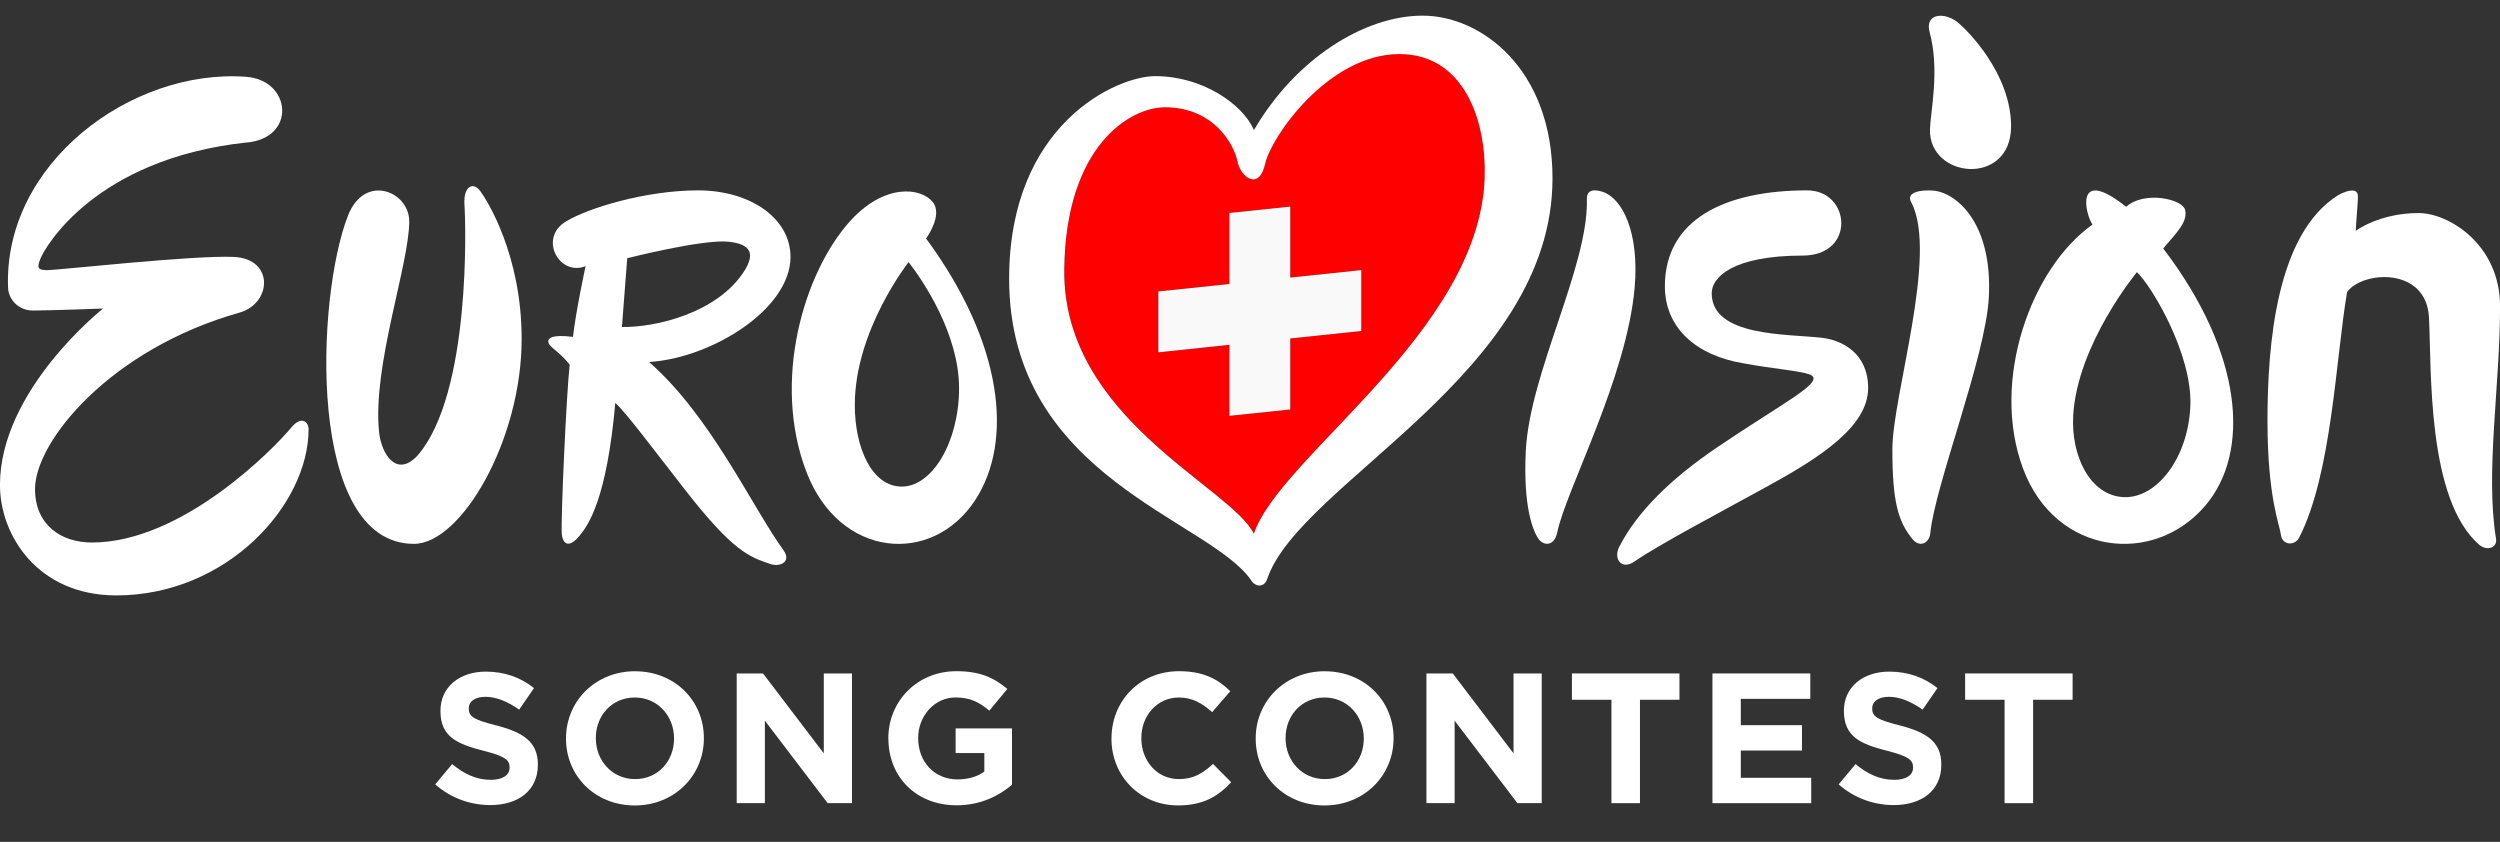 <svg viewBox="0 94.269 576.63 194.184" xmlns="http://www.w3.org/2000/svg" id="LOGO_LAYER" style="max-height: 500px" width="576.63" height="194.184"><rect x="0" y="94.269" width="576.63" height="194.184" fill="#333333" stroke="none"/><defs><style>.cls-1{fill:#f9f9f9;}.cls-2{fill:#fff;}.cls-3{fill:red;}</style></defs><g id="LOGO_GROUP"><g id="SELECT_FLAG_HERE"><g id="BLACK_FLAG"><path d="m322.79,106.72c-16.31,0-29.59,19.06-30.96,25.31-1.37,6.25-5.64,3.2-6.4-.61-.76-3.81-5.42-12.43-16.71-12.43-8.08,0-22.92,8.92-23.23,37.43-.38,34.31,38.35,50.05,43.74,60.94,6.05-17.98,52.01-46.46,53.24-82.14.45-13.11-4.73-28.52-19.67-28.52Zm-8.81,63.89l-16.38,1.72v16.38l-14.04,1.48v-16.38l-16.38,1.72v-14.04l16.38-1.72v-16.38l14.04-1.48v16.38l16.38-1.72v14.04Z" class="cls-3"/><polygon points="297.6 141.92 283.56 143.39 283.56 159.77 267.18 161.49 267.18 175.53 283.56 173.8 283.56 190.18 297.6 188.71 297.6 172.33 313.98 170.61 313.98 156.57 297.6 158.29 297.6 141.92" class="cls-1"/><path d="m328.12,97.88c-13.42,0-29.29,9.91-38.89,26.38-2.59-5.95-11.83-12.43-22.8-12.43-8.84,0-33.67,11.05-33.67,46.73,0,46.05,46.59,55.51,56.01,69.82.65.99,2.73,1.73,3.53-.62,7.51-22.18,65.79-47.24,65.79-92.37,0-25.31-16.53-37.51-29.95-37.51Zm14.33,37.36c-1.22,35.68-47.19,64.15-53.24,82.14-5.39-10.89-44.12-26.63-43.74-60.94.32-28.51,15.16-37.43,23.23-37.43,11.28,0,15.94,8.61,16.71,12.43.76,3.81,5.03,6.86,6.4.61,1.37-6.25,14.65-25.31,30.96-25.31,14.94,0,20.12,15.41,19.67,28.52Z" class="cls-2"/></g></g><g id="CHANGE_GROUP_FILL_COLOUR"><g id="LOGO_PARTS"><g id="SONG_CONTEST"><path d="m100.4,275.17l3.89-4.66c2.69,2.22,5.51,3.63,8.93,3.63,2.69,0,4.32-1.07,4.32-2.82v-.09c0-1.67-1.03-2.52-6.03-3.8-6.03-1.54-9.92-3.21-9.92-9.15v-.08c0-5.43,4.36-9.02,10.47-9.02,4.36,0,8.08,1.37,11.11,3.8l-3.42,4.96c-2.65-1.84-5.26-2.95-7.78-2.95s-3.85,1.15-3.85,2.61v.08c0,1.97,1.28,2.61,6.45,3.93,6.07,1.58,9.49,3.76,9.49,8.98v.09c0,5.94-4.53,9.28-10.99,9.28-4.53,0-9.1-1.58-12.7-4.79Z" class="cls-2"/><path d="m146.49,249.09c-9.23,0-15.94,6.97-15.94,15.48v.09c0,8.51,6.63,15.39,15.86,15.39s15.94-6.97,15.94-15.47v-.09c0-8.51-6.63-15.39-15.86-15.39Zm8.98,15.56c0,5.13-3.68,9.32-8.98,9.32s-9.06-4.27-9.06-9.41v-.09c0-5.13,3.68-9.32,8.98-9.32s9.06,4.28,9.06,9.41v.09Z" class="cls-2"/><polygon points="169.92 249.6 175.99 249.6 190.01 268.03 190.01 249.6 196.51 249.6 196.51 279.52 190.91 279.52 176.42 260.5 176.42 279.52 169.92 279.52 169.92 249.6" class="cls-2"/><path d="m204.89,264.65v-.09c0-8.51,6.63-15.48,15.69-15.48,5.39,0,8.64,1.45,11.76,4.1l-4.15,5c-2.31-1.92-4.36-3.04-7.82-3.04-4.79,0-8.59,4.23-8.59,9.32v.09c0,5.47,3.76,9.49,9.06,9.49,2.39,0,4.53-.6,6.2-1.8v-4.28h-6.62v-5.69h13v13c-3.08,2.61-7.31,4.74-12.78,4.74-9.32,0-15.73-6.54-15.73-15.39Z" class="cls-2"/><path d="m256.37,264.65v-.09c0-8.51,6.41-15.48,15.6-15.48,5.64,0,9.02,1.88,11.8,4.62l-4.19,4.83c-2.31-2.1-4.66-3.38-7.65-3.38-5.04,0-8.68,4.19-8.68,9.32v.09c0,5.13,3.55,9.41,8.68,9.41,3.42,0,5.51-1.37,7.86-3.5l4.19,4.23c-3.08,3.29-6.5,5.34-12.27,5.34-8.81,0-15.35-6.8-15.35-15.39Z" class="cls-2"/><path d="m305.58,249.09c-9.24,0-15.95,6.97-15.95,15.48v.09c0,8.51,6.63,15.39,15.86,15.39s15.94-6.97,15.94-15.47v-.09c0-8.51-6.62-15.39-15.86-15.39Zm8.98,15.56c0,5.13-3.68,9.32-8.98,9.32s-9.06-4.27-9.06-9.41v-.09c0-5.13,3.68-9.32,8.98-9.32s9.06,4.28,9.06,9.41v.09Z" class="cls-2"/><polygon points="329.01 249.6 335.08 249.6 349.1 268.03 349.1 249.6 355.6 249.6 355.6 279.52 350 279.52 335.51 260.5 335.51 279.52 329.01 279.52 329.01 249.6" class="cls-2"/><polygon points="371.68 255.67 362.57 255.67 362.57 249.6 387.37 249.6 387.37 255.67 378.26 255.67 378.26 279.52 371.68 279.52 371.68 255.67" class="cls-2"/><polygon points="394.98 249.6 417.55 249.6 417.55 255.46 401.52 255.46 401.52 261.53 415.63 261.53 415.63 267.38 401.52 267.38 401.52 273.67 417.76 273.67 417.76 279.52 394.98 279.52 394.98 249.6" class="cls-2"/><path d="m424.1,275.17l3.89-4.66c2.69,2.22,5.51,3.63,8.94,3.63,2.69,0,4.32-1.07,4.32-2.82v-.09c0-1.67-1.03-2.52-6.03-3.8-6.03-1.54-9.92-3.21-9.92-9.15v-.08c0-5.43,4.36-9.02,10.47-9.02,4.36,0,8.08,1.37,11.11,3.8l-3.42,4.96c-2.65-1.84-5.26-2.95-7.78-2.95s-3.85,1.15-3.85,2.61v.08c0,1.97,1.28,2.61,6.45,3.93,6.07,1.58,9.49,3.76,9.49,8.98v.09c0,5.94-4.53,9.28-10.99,9.28-4.53,0-9.1-1.58-12.7-4.79Z" class="cls-2"/><polygon points="462.36 255.67 453.26 255.67 453.26 249.6 478.05 249.6 478.05 255.67 468.94 255.67 468.94 279.52 462.36 279.52 462.36 255.67" class="cls-2"/></g><g id="EUROVISION"><path d="m56.72,127.15c-34.76,3.81-46.35,24.09-47.42,26.84-.82,2.1-.61,2.59,1.68,2.59s33.86-3.5,43-3.05c9.3.46,8.69,10.67,1.37,12.81-29.88,8.39-47.27,29.73-47.27,40.71,0,8.38,6.1,12.35,13.11,12.35,20.89,0,42.02-21.71,45.96-26.48,2.48-3.01,4.02-1.12,4.03.22.04,17.64-18.92,38.46-44.35,38.46-18.14,0-26.84-13.88-26.84-25.46,0-21.96,23.79-40.71,23.79-40.71,0,0-12.06.46-16.17.46-3.33,0-5.64-2.51-5.75-5.25-1.12-28.55,28.29-50.59,54.9-48.66,10.52.76,11.7,14.27-.04,15.18Z" class="cls-2"/><path d="m87.42,193.82c.52,5.24,4.09,10.76,8.94,5.46,12.28-14.25,11.07-53.52,10.77-57.76-.3-4.25,1.97-5.46,3.64-3.19,1.67,2.27,9.55,14.86,9.55,34.11,0,23.35-13.93,47.27-24.85,47.27-24.86,0-22.61-56.97-15.18-75.77,3.86-9.76,14.1-5.53,14.1,1.37,0,10-8.49,33.2-6.97,48.51Z" class="cls-2"/><path d="m149.7,177.77c14.49-.92,32.63-12.2,32.63-24.24,0-8.92-9.28-15.35-21.33-15.35s-25.33,4.07-30.36,7.11c-6.56,3.81-1.68,12.81,4.42,10.37,0,0-2.29,10.67-2.9,16.31-4.95-.61-5.95.3-5.64,1.37.31,1.07,2.44,1.98,4.88,5.03-.76,6.71-2.11,36.54-1.81,39.13.31,2.61,1.88,3.06,4.12.3,1.98-2.44,6.23-8.33,8.21-30.59,2.29,1.98,8.54,10.35,16.16,20.13,11.18,14.33,14.87,15.37,19.46,16.98,2.48.87,5.03-.55,3.21-3.08-7.44-10.32-16.78-30.98-31.06-43.49Zm-5.03-23.94s17.38-4.42,23.33-3.81c5.18.53,6.25,2.74,3.62,6.84-6.21,9.64-20.48,12.97-28.17,12.83.61-7.77,1.22-15.86,1.22-15.86Z" class="cls-2"/><path d="m213.6,149.29s3.95-5.36,1.57-8.38c-2.67-3.41-11.22-4.47-19.23,4.51-10.55,11.82-17.94,36.75-9.95,57.67,7.64,20,29.03,21.69,38.94,6.53,8.84-13.53,6.52-36.07-11.32-60.33Zm-5.58,57.21c-6.98,0-10.86-9.02-10.86-18.81,0-17.26,12.41-32.96,12.41-32.96,3.41,4.35,11.64,16.64,11.64,29.07s-6.21,22.7-13.19,22.7Z" class="cls-2"/><path d="m369.62,138.5c4.56,1.48,8.52,9.29,7.42,22.05-1.8,20.83-15.83,46.72-17.87,56.55-.68,3.29-3.24,3.13-4.41,1.32-1.12-1.73-3.47-7.03-2.83-20.14.87-17.98,14.5-42.62,14.09-58.12-.06-2.07,1.56-2.32,3.6-1.66Z" class="cls-2"/><path d="m415.8,153.22c-16.01,0-20.99,4.93-20.99,8.69,0,10.06,17.38,9.35,25.41,10.27,4.65.53,10.67,3.56,10.67,11.59,0,8.87-11.11,16-22.9,22.49-12.39,6.82-25.16,13.5-30.99,17.52-3,2.07-4.94-.6-3.51-3.4,4.14-8.08,11.9-15.69,22.51-22.89,15.54-10.54,25.52-15.34,21.35-16.87-2.31-.84-8.64-1.32-15.15-2.54-11.18-1.83-18.19-8.34-18.19-17.79,0-15.35,13.75-22.11,32.81-22.11,10.06,0,11.3,15.04-1.05,15.04Z" class="cls-2"/><path d="m445.96,138.24c5.07.43,13.72,7.22,12.76,24.74-.76,13.76-12.47,43.36-13.49,54.27-.2,2.22-2.4,3.45-4.08,1.4-3.28-4.01-4.67-8.37-4.67-20.75s10.62-44.95,4.38-56.92c-1.42-2.46,2.29-2.97,5.1-2.74Z" class="cls-2"/><path d="m445.04,101.56c-1.06-4.18,3.43-4.65,6.61-2.06,2.04,1.67,12.21,11.73,12.21,23.89,0,13.95-19.03,12.11-18.71.7.11-3.99,2.33-13.75-.11-22.52Z" class="cls-2"/><path d="m498.95,151.57c3.32-3.86,5.59-6.12,5.08-8.79-.51-2.68-9.58-4.54-13.62-.81-11.94-9.48-9.5,1.62-7.77,4.1-14.11,9.92-23.65,36.03-15.97,56.41,7.51,19.92,30.15,22.38,42.02,8.38,10.51-12.4,8.64-35.18-9.74-59.28m-9.18,57.35c-7.71-.39-12.12-9.52-11.58-18.85.95-16.44,14.69-33.04,14.69-33.04,3.21,2.93,12.86,18.8,12.33,30.94-.51,11.86-7.73,21.34-15.44,20.95Z" class="cls-2"/><path d="m571.88,219.96c-12.17-10.5-11.02-40.57-11.63-52.47-.6-11.69-15.28-10.79-18.88-5.89-2.6,14.99-3.48,41.91-11.08,56.7-1.1,2-3.9,1.66-4.18-.62-.3-2.4-3.11-8.66-3.11-26.35s2.06-43.19,16.35-52.08c2.6-1.4,4.39-1.4,4.49.1.09,1.31-.38,5.46-.48,8.16,0,0,5.4-4.1,14.49-4.1,7,0,18.79,7.29,18.79,21.48,0,18.58-3.42,38.3-.93,53.63.36,2.2-2.18,2.85-3.82,1.43Z" class="cls-2"/></g></g></g></g></svg>